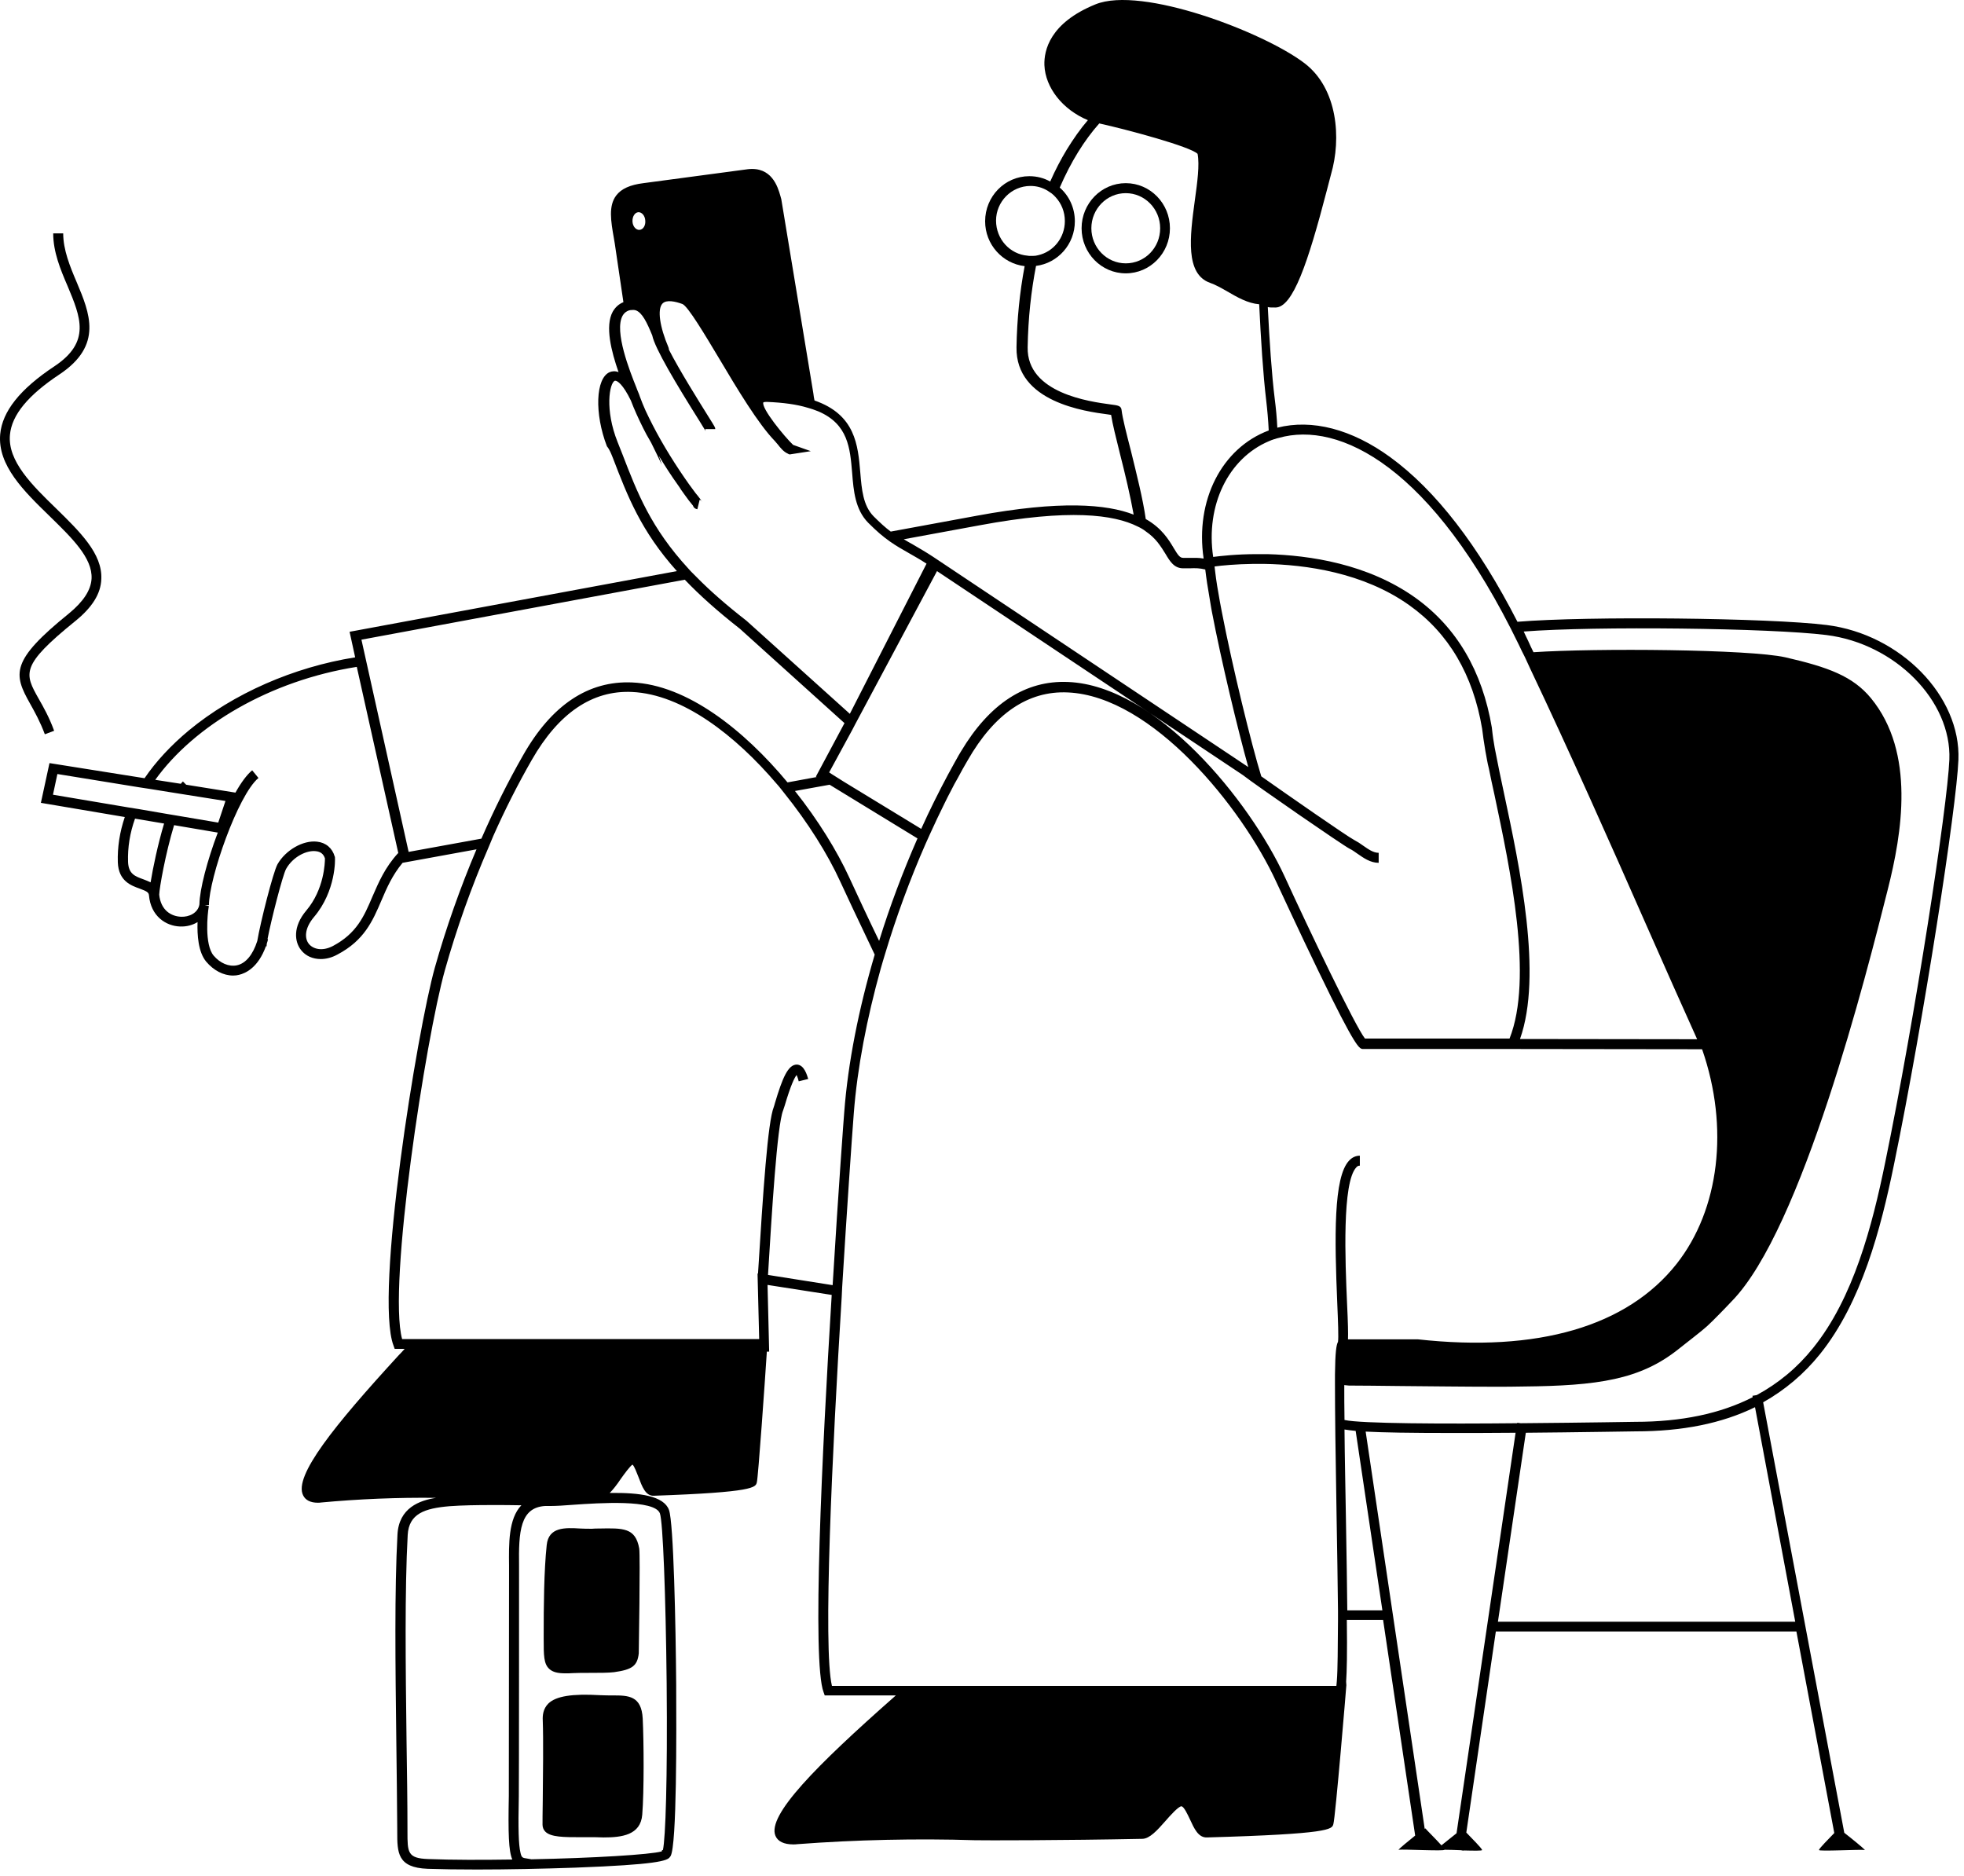 <svg width="289" height="276" viewBox="0 0 289 276" fill="none" xmlns="http://www.w3.org/2000/svg">
<path d="M172.154 33.587C172.154 29.928 169.246 26.952 165.654 26.952C162.063 26.952 159.155 29.928 159.155 33.587C159.155 37.247 162.063 40.223 165.654 40.223C169.246 40.223 172.154 37.247 172.154 33.587ZM165.654 38.752C162.85 38.752 160.592 36.426 160.592 33.587C160.592 30.749 162.85 28.423 165.654 28.423C168.459 28.423 170.717 30.749 170.717 33.587C170.717 36.461 168.459 38.752 165.654 38.752Z" fill="black"/>
<path d="M10.155 90.263C1.535 97.24 1.945 99.156 4.442 103.568C5.127 104.799 5.913 106.201 6.597 108.048L7.966 107.535C7.247 105.551 6.392 104.047 5.708 102.849C3.587 99.087 2.972 97.958 11.078 91.391C13.575 89.373 14.841 87.355 14.909 85.201C15.08 81.472 11.762 78.257 8.273 74.837C4.75 71.416 1.09 67.859 1.466 63.96C1.74 61.053 4.135 58.145 8.787 55.067C15.183 50.792 13.199 46.072 11.284 41.523C10.292 39.197 9.3 36.768 9.3 34.34H7.829C7.829 37.076 8.889 39.642 9.95 42.104C11.865 46.687 13.404 50.313 8 53.904C2.937 57.256 0.338 60.54 0.03 63.892C-0.381 68.475 3.519 72.272 7.281 75.931C10.531 79.112 13.644 82.088 13.473 85.166C13.37 86.842 12.275 88.518 10.155 90.263Z" fill="black"/>
<path d="M80.448 227.35C80.038 231.181 80.003 236.448 80.003 240.621V241.134C80.003 243.597 80.003 244.828 80.824 245.58C81.337 246.059 82.09 246.23 83.185 246.23C83.527 246.23 83.903 246.23 84.347 246.196C84.963 246.162 85.853 246.162 86.776 246.162C88.144 246.162 89.547 246.162 90.368 246.059C93.036 245.683 93.788 245.136 93.994 243.289C93.994 243.186 94.233 228.957 94.062 227.863C93.515 224.785 91.702 224.853 88.144 224.921C87.802 224.921 87.46 224.921 87.118 224.956C86.537 224.956 85.955 224.956 85.374 224.921C83.15 224.785 80.722 224.682 80.448 227.35Z" fill="black"/>
<path d="M90.196 249.48C89.649 249.48 88.999 249.48 88.315 249.446C84.176 249.206 81.816 249.582 80.687 250.677C79.9 251.464 79.832 252.455 79.866 253.14C79.969 255.978 79.9 261.348 79.866 264.94C79.832 266.753 79.832 268.086 79.832 268.497C79.832 268.873 79.969 269.249 80.242 269.523C81.063 270.344 82.945 270.344 85.544 270.344C86.194 270.344 86.878 270.344 87.562 270.344H87.597C88.007 270.344 88.417 270.378 88.828 270.378C91.496 270.378 94.267 270.036 94.506 267.026C94.78 263.64 94.746 256.389 94.575 252.9C94.403 249.514 92.454 249.48 90.196 249.48Z" fill="black"/>
<path d="M90.196 67.415C92.351 73.024 94.301 78.12 99.603 84.038L52.194 92.828L51.441 92.965L52.262 96.727C43.197 98.164 34.338 102.063 27.805 107.467C25.137 109.69 22.948 112.05 21.271 114.513L7.281 112.29L6.016 118.138L18.364 120.225C17.611 122.448 17.269 124.671 17.338 126.894C17.44 129.665 19.322 130.315 20.553 130.759C21.579 131.136 21.887 131.307 21.921 131.751C22.195 134.83 24.418 136.266 26.505 136.335C27.463 136.369 28.352 136.129 29.07 135.685C29.002 137.6 29.173 140.097 30.336 141.499C31.431 142.799 32.867 143.552 34.304 143.552C34.612 143.552 34.885 143.517 35.159 143.449C36.185 143.209 37.998 142.354 39.127 139.242H39.23C39.23 139.174 39.23 139.002 39.264 138.831C39.332 138.626 39.401 138.421 39.435 138.216L39.366 138.182C39.879 135.48 41.59 128.776 42.103 127.852C43.129 126.039 45.147 125.082 46.481 125.253C47.165 125.321 47.61 125.663 47.815 126.313C47.815 126.929 47.712 130.862 45.079 133.975C43.026 136.403 43.368 138.626 44.292 139.789C44.976 140.678 46.036 141.123 47.199 141.123C47.986 141.123 48.807 140.918 49.628 140.473C53.596 138.387 54.827 135.548 56.127 132.504C56.914 130.657 57.735 128.776 59.24 126.963L70.117 124.979C67.723 130.623 65.636 136.54 63.995 142.354C61.395 151.589 55.067 190.581 57.906 198.003L58.077 198.482H59.548C59.274 198.79 58.966 199.132 58.624 199.474C49.183 209.769 43.197 217.191 44.6 220.03C44.942 220.749 45.694 221.125 46.755 221.125C46.926 221.125 47.097 221.125 47.268 221.091C52.775 220.578 58.556 220.338 64.165 220.407C61.737 220.783 58.693 221.877 58.487 225.811C58.043 233.917 58.179 245.204 58.316 256.149C58.385 260.801 58.419 265.213 58.453 269.181V269.523C58.453 272.601 58.453 274.824 62.934 274.995C64.952 275.064 67.449 275.098 70.186 275.098C74.667 275.098 79.798 274.995 84.655 274.824C96.524 274.38 98.234 273.832 98.577 273.251C98.611 273.217 98.645 273.182 98.679 273.114C99.603 271.541 99.534 254.918 99.5 247.872C99.432 239.218 99.124 224.066 98.44 222.185C97.687 220.133 94.198 219.62 89.717 219.688C90.196 219.209 90.743 218.525 91.359 217.602C91.872 216.884 92.693 215.755 93.069 215.516C93.343 215.721 93.719 216.781 93.959 217.362C94.472 218.731 94.985 220.133 96.182 220.099C111.027 219.586 111.198 218.867 111.37 218.115C111.575 217.294 112.567 203.134 112.84 198.893H113.182L112.943 189.076L122.384 190.547C120.947 213.84 119.476 244.486 121.187 249.001L121.358 249.48H131.825C131.722 249.548 131.654 249.651 131.551 249.719C120.16 259.775 112.84 267.128 114.106 270.138C114.448 270.959 115.337 271.404 116.74 271.404C116.911 271.404 117.116 271.404 117.321 271.37C125.907 270.72 134.937 270.515 143.455 270.788C144.789 270.822 156.282 270.822 168.117 270.583C169.177 270.549 170.272 269.352 171.503 267.949C172.153 267.197 173.385 265.829 173.829 265.795C174.206 265.795 174.753 266.992 175.095 267.71C175.711 269.044 176.326 270.446 177.626 270.378C195.755 269.865 195.995 269.181 196.2 268.428C196.508 267.436 198.115 248.111 198.115 247.975L198.081 247.461C198.184 245.991 198.252 243.289 198.184 238.363H203.52L208.24 270.104C207.214 270.925 206.017 271.917 205.778 272.191C206.53 272.088 212.619 272.43 212.55 272.191C213.234 272.191 214.124 272.225 214.979 272.259L215.355 272.327V272.293C216.826 272.327 218.126 272.362 218.092 272.225C218.023 271.951 216.552 270.48 215.766 269.66L220.11 240.074H264.338L269.913 269.728C269.092 270.583 267.724 271.951 267.656 272.225C267.587 272.464 273.676 272.122 274.429 272.225C274.155 271.917 272.445 270.515 271.384 269.694L259.446 206.349C262.662 204.536 265.467 202.176 267.827 199.235C273.916 191.641 276.755 180.867 278.704 171.325C283.083 150.05 287.906 118.754 288.179 111.811C288.556 102.439 279.662 93.341 268.819 91.973C260.37 90.912 233.587 90.639 223.291 91.494C217.544 80.275 211.25 72.135 204.58 67.278C198.902 63.139 193.053 61.634 187.956 62.934C187.888 61.463 187.751 60.061 187.58 58.727C187.135 55.17 186.793 50.074 186.554 45.182C186.793 45.251 187.033 45.251 187.683 45.251C190.248 45.251 192.472 38.65 195.242 28.012C195.516 26.952 195.721 26.131 195.858 25.652C197.397 20.385 196.85 13.031 191.958 9.303C186.007 4.754 167.98 -2.155 161.173 0.65C154.469 3.386 153.614 7.422 153.682 9.577C153.819 12.929 156.384 16.144 160.079 17.683C158.984 18.948 157.958 20.419 156.966 22.027C156.077 23.498 155.256 25.071 154.537 26.713C153.614 26.2 152.588 25.926 151.459 25.926C147.867 25.926 144.96 28.902 144.96 32.562C144.96 35.982 147.525 38.786 150.775 39.163C150.056 42.959 149.646 46.961 149.577 51.1C149.441 59.172 159.702 60.54 163.054 60.984C163.191 61.019 163.362 61.019 163.499 61.053C163.704 62.387 164.218 64.439 164.799 66.765C165.552 69.706 166.338 73.024 166.817 75.726C162.849 74.187 156.042 73.606 143.694 75.897L131.072 78.223C130.285 77.642 129.499 76.923 128.541 75.966C127.002 74.392 126.796 72.032 126.591 69.535C126.249 65.499 125.873 61.019 119.853 58.932C119.784 58.59 119.716 58.214 119.682 57.872L114.961 29.278L114.927 29.175C114.893 29.073 114.859 28.936 114.824 28.799C114.448 27.499 113.559 24.489 110.035 24.9L94.677 26.952C92.727 27.192 91.427 27.773 90.675 28.765C89.512 30.304 89.888 32.527 90.333 35.058C90.367 35.332 90.436 35.606 90.47 35.879L91.735 44.464C91.051 44.738 90.538 45.217 90.162 45.867C88.999 47.987 89.957 51.715 91.017 54.76C90.504 54.554 90.059 54.623 89.717 54.76C87.631 55.649 87.46 60.882 89.307 65.67C89.751 66.218 89.957 66.833 90.196 67.415ZM90.47 56.025C90.504 56.025 90.504 56.025 90.538 56.025C90.846 56.025 91.667 56.538 92.83 58.932C93.309 60.198 93.925 61.566 94.643 63.002C94.951 63.618 95.293 64.268 95.669 64.884C95.737 64.986 95.772 65.089 95.84 65.192L96.661 66.868L97.379 68.372L96.969 67.107C97.858 68.578 98.782 70.014 99.74 71.348C99.911 71.588 100.082 71.827 100.218 72.066C100.389 72.306 100.56 72.545 100.732 72.785C101.142 73.366 101.552 73.913 101.963 74.392C102.066 74.7 102.271 74.871 102.613 74.939L102.955 73.537C103.092 73.571 103.297 73.708 103.331 73.913C103.297 73.811 103.229 73.674 103.092 73.503C102.852 73.195 102.613 72.853 102.339 72.545C102.168 72.34 102.031 72.101 101.86 71.895C101.689 71.69 101.552 71.451 101.381 71.246C99.534 68.646 97.55 65.499 96.045 62.558C95.669 61.805 95.293 61.087 94.985 60.403C94.677 59.719 94.403 59.035 94.164 58.385C94.096 58.18 93.993 57.872 93.822 57.496C93.754 57.359 93.719 57.222 93.651 57.051C92.659 54.589 90.367 48.774 91.599 46.482C91.735 46.243 91.906 46.038 92.112 45.901C92.317 45.764 92.522 45.661 92.796 45.627H92.83C93.069 45.593 93.309 45.593 93.548 45.661C94.506 46.003 95.19 47.44 95.977 49.355C96.353 51.236 99.5 56.504 102.921 61.942C103.365 62.66 103.776 63.344 103.844 63.447C103.844 63.413 103.776 63.31 103.776 63.139H105.247C105.247 62.9 105.247 62.9 104.152 61.156C102.852 59.069 99.979 54.486 98.44 51.476C98.44 51.373 98.406 51.271 98.371 51.134C97.072 48.09 96.695 45.49 97.482 44.669C98.064 44.054 99.397 44.362 100.424 44.738C101.245 45.08 103.742 49.287 105.794 52.707C108.496 57.256 111.575 62.387 114.038 64.918C114.14 65.02 114.277 65.226 114.448 65.397C114.824 65.876 115.303 66.491 115.953 66.765C116.124 66.902 116.261 66.868 116.432 66.833L119.305 66.389L116.706 65.465C115.474 64.302 111.985 60.061 112.327 59.206C112.327 59.206 112.43 59.138 112.84 59.138C115.303 59.24 117.253 59.514 118.826 59.993C119.1 60.061 119.374 60.164 119.613 60.232C119.887 60.335 120.16 60.437 120.434 60.54C124.812 62.421 125.086 65.944 125.394 69.604C125.599 72.237 125.839 74.974 127.754 76.923C128.37 77.539 128.917 78.052 129.43 78.497C129.67 78.702 129.943 78.907 130.183 79.112C130.456 79.317 130.73 79.523 130.969 79.694C131.893 80.344 132.748 80.823 133.706 81.37C134.527 81.849 135.348 82.293 136.34 82.943L125.052 105.039L109.899 91.391L109.864 91.357C106.923 89.066 104.528 86.979 102.544 84.961C102.339 84.756 102.134 84.551 101.929 84.346C101.723 84.14 101.518 83.935 101.347 83.73C95.772 77.676 93.788 72.545 91.599 66.868C91.359 66.252 91.12 65.67 90.88 65.055C88.965 60.266 89.683 56.367 90.47 56.025ZM94.096 33.827C93.582 33.861 93.104 33.314 93.069 32.596C93.035 31.877 93.412 31.262 93.925 31.227C94.438 31.193 94.916 31.741 94.951 32.459C95.019 33.177 94.643 33.793 94.096 33.827ZM167.399 77.471C167.843 77.676 168.254 77.915 168.596 78.189C169.348 78.702 169.896 79.249 170.34 79.796C170.819 80.412 171.195 80.993 171.503 81.507C172.153 82.601 172.769 83.627 174.103 83.627C174.445 83.627 174.753 83.627 175.061 83.627C175.916 83.593 176.497 83.593 177.353 83.798C177.489 84.995 177.729 86.569 178.037 88.313C178.071 88.587 178.139 88.86 178.173 89.134C178.208 89.408 178.276 89.647 178.31 89.921C179.713 97.274 182.141 107.364 183.681 112.871L137.332 81.951C136.203 81.199 135.211 80.651 134.356 80.138C133.877 79.865 133.432 79.625 132.988 79.352L144.139 77.299C157.376 74.837 163.91 75.726 167.399 77.471ZM165.038 60.335C164.97 59.719 164.525 59.651 163.431 59.514C160.386 59.103 151.082 57.872 151.219 51.1C151.288 46.824 151.732 42.822 152.451 39.129C155.666 38.718 158.163 35.948 158.163 32.562C158.163 30.578 157.308 28.799 155.94 27.602C157.582 23.805 159.566 20.625 161.755 18.162C165.928 19.085 175.198 21.582 176.224 22.642C176.532 24.25 176.19 26.815 175.813 29.517C175.095 34.819 174.377 40.326 178.071 41.625C178.858 41.899 179.713 42.378 180.602 42.891C182.073 43.746 183.612 44.635 185.288 44.772C185.528 49.868 185.87 55.17 186.314 58.864C186.485 60.335 186.622 61.84 186.691 63.344C179.747 65.944 175.847 73.674 177.113 82.191C176.361 82.054 175.745 82.088 175.027 82.088C174.753 82.088 174.445 82.088 174.103 82.088C173.624 82.088 173.35 81.712 172.735 80.686C171.982 79.42 170.956 77.71 168.596 76.376C168.185 73.434 167.228 69.672 166.407 66.32C165.757 63.789 165.175 61.532 165.038 60.335ZM151.63 27.363C152.553 27.363 153.374 27.602 154.127 28.047C154.332 28.183 154.537 28.32 154.742 28.457C154.948 28.628 155.153 28.799 155.324 29.004C156.179 29.928 156.692 31.159 156.692 32.527C156.692 34.99 155.016 37.042 152.759 37.555C152.519 37.624 152.245 37.658 151.972 37.658C151.869 37.658 151.767 37.658 151.63 37.658C151.493 37.658 151.356 37.658 151.219 37.624C148.62 37.418 146.567 35.195 146.567 32.459C146.567 29.688 148.825 27.363 151.63 27.363ZM223.496 94.88C223.77 95.496 224.078 96.077 224.386 96.693C224.522 97.001 224.659 97.274 224.796 97.582C224.933 97.89 225.07 98.164 225.206 98.471C230.953 110.579 236.939 124.056 242.241 136.095C244.977 142.32 247.611 148.203 249.732 152.923L223.667 152.889C227.019 143.483 223.633 127.613 221.307 116.702C220.828 114.513 220.418 112.461 220.076 110.716C219.973 110.237 219.905 109.827 219.836 109.382C219.768 108.903 219.665 108.425 219.631 108.014C219.597 107.706 219.563 107.399 219.528 107.125V107.091C218.126 98.745 214.329 92.281 208.24 87.937C201.262 82.977 192.745 81.712 186.485 81.541C186.212 81.541 185.972 81.541 185.699 81.541C185.425 81.541 185.186 81.541 184.946 81.541C181.936 81.541 179.61 81.814 178.516 81.951C177.387 74.358 180.739 67.449 186.725 64.918C186.964 64.815 187.204 64.713 187.443 64.644C187.477 64.644 187.512 64.61 187.58 64.61C187.785 64.542 187.956 64.473 188.162 64.439C197.055 61.908 210.772 68.612 223.496 94.88ZM196.713 247.359C196.679 247.632 196.679 247.872 196.645 248.077H157.718H156.248H133.501H122.418C121.084 242.536 122.452 213.669 123.855 190.855C123.855 190.615 123.889 190.376 123.889 190.137C123.889 189.897 123.923 189.658 123.923 189.418C124.641 177.687 125.326 167.802 125.633 163.834C126.146 157.164 127.549 149.879 129.601 142.525C129.704 142.183 129.806 141.841 129.909 141.465C130.012 141.123 130.114 140.781 130.217 140.439C131.859 134.966 133.877 129.46 136.203 124.158C136.306 123.919 136.408 123.714 136.511 123.474C136.613 123.235 136.716 123.029 136.819 122.79C137.537 121.217 138.255 119.678 139.008 118.173C139.316 117.557 139.624 116.907 139.966 116.291C140.273 115.676 140.581 115.094 140.923 114.513C141.402 113.624 141.881 112.734 142.394 111.879C146.328 105.004 151.288 101.618 157.137 101.892C169.554 102.439 182.757 118.822 187.785 129.733C188.401 131.033 191.206 137.121 193.942 142.765C196.781 148.648 198.321 151.555 199.21 152.992C199.415 153.299 199.552 153.539 199.689 153.71C200.065 154.223 200.305 154.36 200.51 154.36C200.578 154.36 200.612 154.36 200.681 154.36H201.297H202.083H221.512H222.333H223.154L250.45 154.394C250.45 154.428 250.45 154.428 250.485 154.462C254.452 165.921 253.016 177.96 246.722 185.964C239.436 195.199 226.267 199.029 208.617 197.08H198.355C198.389 196.191 198.355 194.651 198.218 191.813C197.944 185.588 197.466 173.993 199.586 171.769C199.792 171.53 199.963 171.53 200.099 171.53V170.059C199.518 170.059 198.971 170.299 198.526 170.777C196.2 173.206 196.371 182.167 196.781 191.881C196.884 194.309 196.987 196.84 196.884 197.456C196.645 197.867 196.474 198.961 196.439 202.245C196.439 202.484 196.439 202.723 196.439 202.963C196.439 203.202 196.439 203.442 196.439 203.681C196.439 207.478 196.508 213.566 196.679 223.314C196.747 227.795 196.85 232.686 196.884 236.995C196.884 237.474 196.884 237.987 196.884 238.466C196.85 242.399 196.85 245.683 196.713 247.359ZM117.253 156.651C117.253 156.651 117.219 156.651 117.253 156.651C115.953 156.651 115.132 158.635 114.038 162.295C113.969 162.534 113.901 162.808 113.867 162.876C112.977 165.065 112.293 175.224 111.541 187.4H111.472L111.712 197.046H61.224H60.848H59.172C57.017 189.247 62.66 152.752 65.465 142.765C67.176 136.677 69.365 130.52 71.896 124.671C71.999 124.398 72.135 124.124 72.238 123.85C72.341 123.577 72.478 123.303 72.58 123.029C74.325 119.096 76.24 115.334 78.258 111.811C82.192 104.936 87.152 101.55 93.001 101.823C100.458 102.165 108.223 108.219 114.311 115.368C114.482 115.573 114.688 115.778 114.859 116.018C115.03 116.223 115.201 116.462 115.372 116.668C118.895 121.046 121.802 125.697 123.615 129.665C124.128 130.794 126.352 135.548 128.712 140.473C126.352 148.477 124.778 156.412 124.231 163.629C124.197 163.937 123.376 174.984 122.521 189.111L113.011 187.605C113.559 178.644 114.345 165.579 115.235 163.39C115.269 163.287 115.337 163.082 115.474 162.671C116.364 159.661 116.911 158.567 117.219 158.191C117.287 158.362 117.424 158.635 117.527 159.114L118.929 158.772C118.758 158.225 118.348 156.686 117.253 156.651ZM53.185 94.128L100.766 85.303C102.921 87.561 105.555 89.921 108.873 92.52L124.265 106.407L120.058 114.273L120.16 114.342L115.885 115.129C109.488 107.433 101.108 100.763 93.001 100.421C86.57 100.147 81.166 103.739 76.959 111.161C74.769 114.992 72.717 119.096 70.836 123.406L60.129 125.355L53.185 94.128ZM125.394 107.433L125.839 106.578L137.879 84.038L182.86 114.034C184.741 115.505 197.602 124.398 198.629 124.911C199.005 125.082 199.347 125.355 199.757 125.629C200.647 126.245 201.639 126.963 202.87 126.963V125.492C202.083 125.492 201.365 124.979 200.578 124.432C200.168 124.124 199.723 123.85 199.278 123.611C198.218 123.064 189.53 117.01 185.596 114.239C184.159 109.588 181.355 98.164 179.781 89.989C179.747 89.75 179.679 89.51 179.644 89.271C179.61 89.031 179.542 88.792 179.508 88.552C179.2 86.876 178.96 85.406 178.823 84.209C178.789 83.901 178.755 83.627 178.721 83.353H178.755C179.747 83.217 181.799 83.011 184.433 82.977C184.673 82.977 184.946 82.977 185.22 82.977C185.494 82.977 185.733 82.977 186.007 82.977C192.129 83.08 200.613 84.243 207.385 89.066C213.166 93.17 216.758 99.292 218.092 107.227C218.194 108.151 218.365 109.246 218.571 110.511C218.639 110.921 218.742 111.366 218.81 111.811C218.878 112.221 218.981 112.666 219.084 113.076C219.323 114.273 219.597 115.573 219.905 116.941C222.231 127.921 225.651 143.962 222.128 152.821H202.631H201.844H201.057H200.852C199.449 151.076 192.54 136.642 189.051 129.015C183.886 117.796 170.169 100.9 157.171 100.353C150.911 100.079 145.61 103.534 141.402 110.579C141.3 110.75 141.197 110.921 141.094 111.092C140.889 111.469 140.65 111.879 140.444 112.255C140.137 112.837 139.795 113.418 139.487 114C138.118 116.565 136.784 119.233 135.553 121.969L124.162 115.026L123.239 114.444L122.315 113.863L122.008 113.658L125.394 107.433ZM135.006 123.372C132.851 128.297 130.935 133.359 129.362 138.455C127.72 135.069 126.146 131.683 124.949 129.083C123.171 125.218 120.4 120.704 116.979 116.394L122.076 115.471L135.006 123.372ZM20.451 115.847L22.024 116.086L25.855 116.702L27.36 116.941L33.175 117.865L32.115 121.046L26.06 120.02L24.624 119.78L20.451 119.062L18.945 118.822L7.794 116.941L8.444 113.897L20.451 115.847ZM21.1 129.391C19.869 128.947 18.911 128.605 18.843 126.826C18.774 124.705 19.116 122.551 19.869 120.464L24.145 121.183C23.221 124.261 22.503 127.715 22.161 129.836C21.819 129.665 21.442 129.528 21.1 129.391ZM26.608 134.898C25.205 134.83 23.666 133.975 23.426 131.649C23.461 130.623 24.35 125.595 25.616 121.422L32.046 122.516C30.507 126.587 29.378 130.862 29.344 133.085C29.139 134.351 27.805 134.966 26.608 134.898ZM58.59 125.526C56.64 127.647 55.717 129.836 54.793 131.957C53.562 134.864 52.467 137.361 48.978 139.208C47.405 140.029 46.071 139.652 45.455 138.9C44.839 138.147 44.737 136.677 46.208 134.932C49.457 131.101 49.32 126.381 49.286 126.21V126.108L49.252 126.039C48.91 124.808 47.952 123.987 46.652 123.85C44.6 123.611 42.034 125.082 40.837 127.168C40.187 128.331 38.306 135.787 37.861 138.455C37.211 140.507 36.151 141.773 34.851 142.047C33.688 142.286 32.388 141.739 31.431 140.61C30.062 138.968 30.541 134.419 30.712 133.462C30.712 133.427 30.746 133.359 30.746 133.325L30.131 133.188H30.746C30.746 129.289 34.988 117.01 38.032 114.479L37.109 113.35C36.322 114 35.467 115.163 34.646 116.633L27.394 115.471L26.915 114.992C26.813 115.094 26.71 115.197 26.608 115.334L22.845 114.752C28.591 106.749 39.743 100.147 52.501 98.129L58.624 125.595L58.59 125.526ZM63.037 273.559C59.958 273.456 59.958 272.601 59.958 269.523V269.181C59.958 265.213 59.89 260.801 59.821 256.115C59.685 245.238 59.548 233.951 59.992 225.879C60.163 222.732 62.489 221.946 66.15 221.638C67.997 221.501 70.186 221.467 72.478 221.467C73.88 221.467 75.317 221.467 76.719 221.501C74.803 223.485 74.872 227.213 74.906 230.394C74.906 230.907 74.906 231.386 74.906 231.899C74.906 233.233 74.872 262.75 74.872 264.255C74.769 269.762 74.838 272.362 75.385 273.627C70.938 273.695 66.56 273.695 63.037 273.559ZM97.106 222.698C97.55 223.93 97.961 234.669 98.098 247.667C98.234 261.895 97.927 270.515 97.55 272.225L97.414 272.259L97.379 272.43C95.737 272.909 87.186 273.422 78.19 273.593C77.985 273.559 77.779 273.525 77.608 273.49C76.856 273.388 76.753 273.353 76.582 272.601C76.309 271.472 76.24 269.146 76.343 264.29C76.377 262.75 76.377 232.207 76.377 231.933C76.377 231.454 76.377 230.941 76.377 230.428C76.309 225.4 76.514 221.809 80.242 221.604C80.516 221.604 80.824 221.604 81.097 221.604C81.85 221.604 82.979 221.535 84.278 221.433C88.178 221.159 96.353 220.612 97.106 222.698ZM198.252 236.961C198.218 233.472 198.15 228.992 198.047 223.245C197.979 219.038 197.876 214.455 197.842 210.351C198.252 210.419 198.8 210.488 199.484 210.556L203.417 236.961H198.252ZM214.329 269.762C213.645 270.309 212.756 271.028 212.106 271.541C211.285 270.617 209.745 269.112 209.745 269.044C209.745 269.044 209.677 269.078 209.643 269.112L200.955 210.659C203.486 210.795 207.454 210.864 213.748 210.864C216.416 210.864 219.46 210.864 223.017 210.83L214.329 269.762ZM264.167 238.637H220.418L224.522 210.83C227.909 210.795 231.706 210.761 235.981 210.693C238.307 210.659 239.983 210.624 240.667 210.624C247.543 210.624 253.358 209.462 258.249 207.067L264.167 238.637ZM268.75 93.444C278.875 94.709 287.187 103.123 286.845 111.777C286.572 118.651 281.783 149.811 277.405 171.051C275.489 180.423 272.718 191.026 266.801 198.345C264.475 201.253 261.704 203.544 258.489 205.289L257.873 205.391L257.907 205.597C253.153 208.025 247.406 209.222 240.599 209.222C239.915 209.222 238.239 209.256 235.913 209.291C233.176 209.325 228.695 209.393 223.77 209.427L223.257 209.359V209.427C212.687 209.53 200.168 209.496 197.842 208.948C197.808 207.067 197.808 205.323 197.808 203.818L198.492 203.886H198.56C200.27 203.886 203.007 203.921 206.154 203.955C210.464 203.989 215.526 204.057 219.905 204.057C221.41 204.057 222.812 204.057 224.112 204.023C235.092 203.921 241.352 203.031 246.996 198.516C247.885 197.832 248.535 197.285 249.082 196.875C251.203 195.199 251.237 195.164 253.187 193.181C253.631 192.736 254.145 192.189 254.829 191.471C265.159 180.936 274.668 143.278 277.781 130.896C279.867 122.653 281.885 110.75 275.318 102.747C272.65 99.498 268.99 98.164 262.73 96.727C257.463 95.53 234.784 95.359 225.651 95.975C225.377 95.427 225.104 94.846 224.864 94.299C224.659 93.854 224.42 93.409 224.214 92.93C234.75 92.11 260.541 92.417 268.75 93.444Z" fill="black"/>
</svg>
